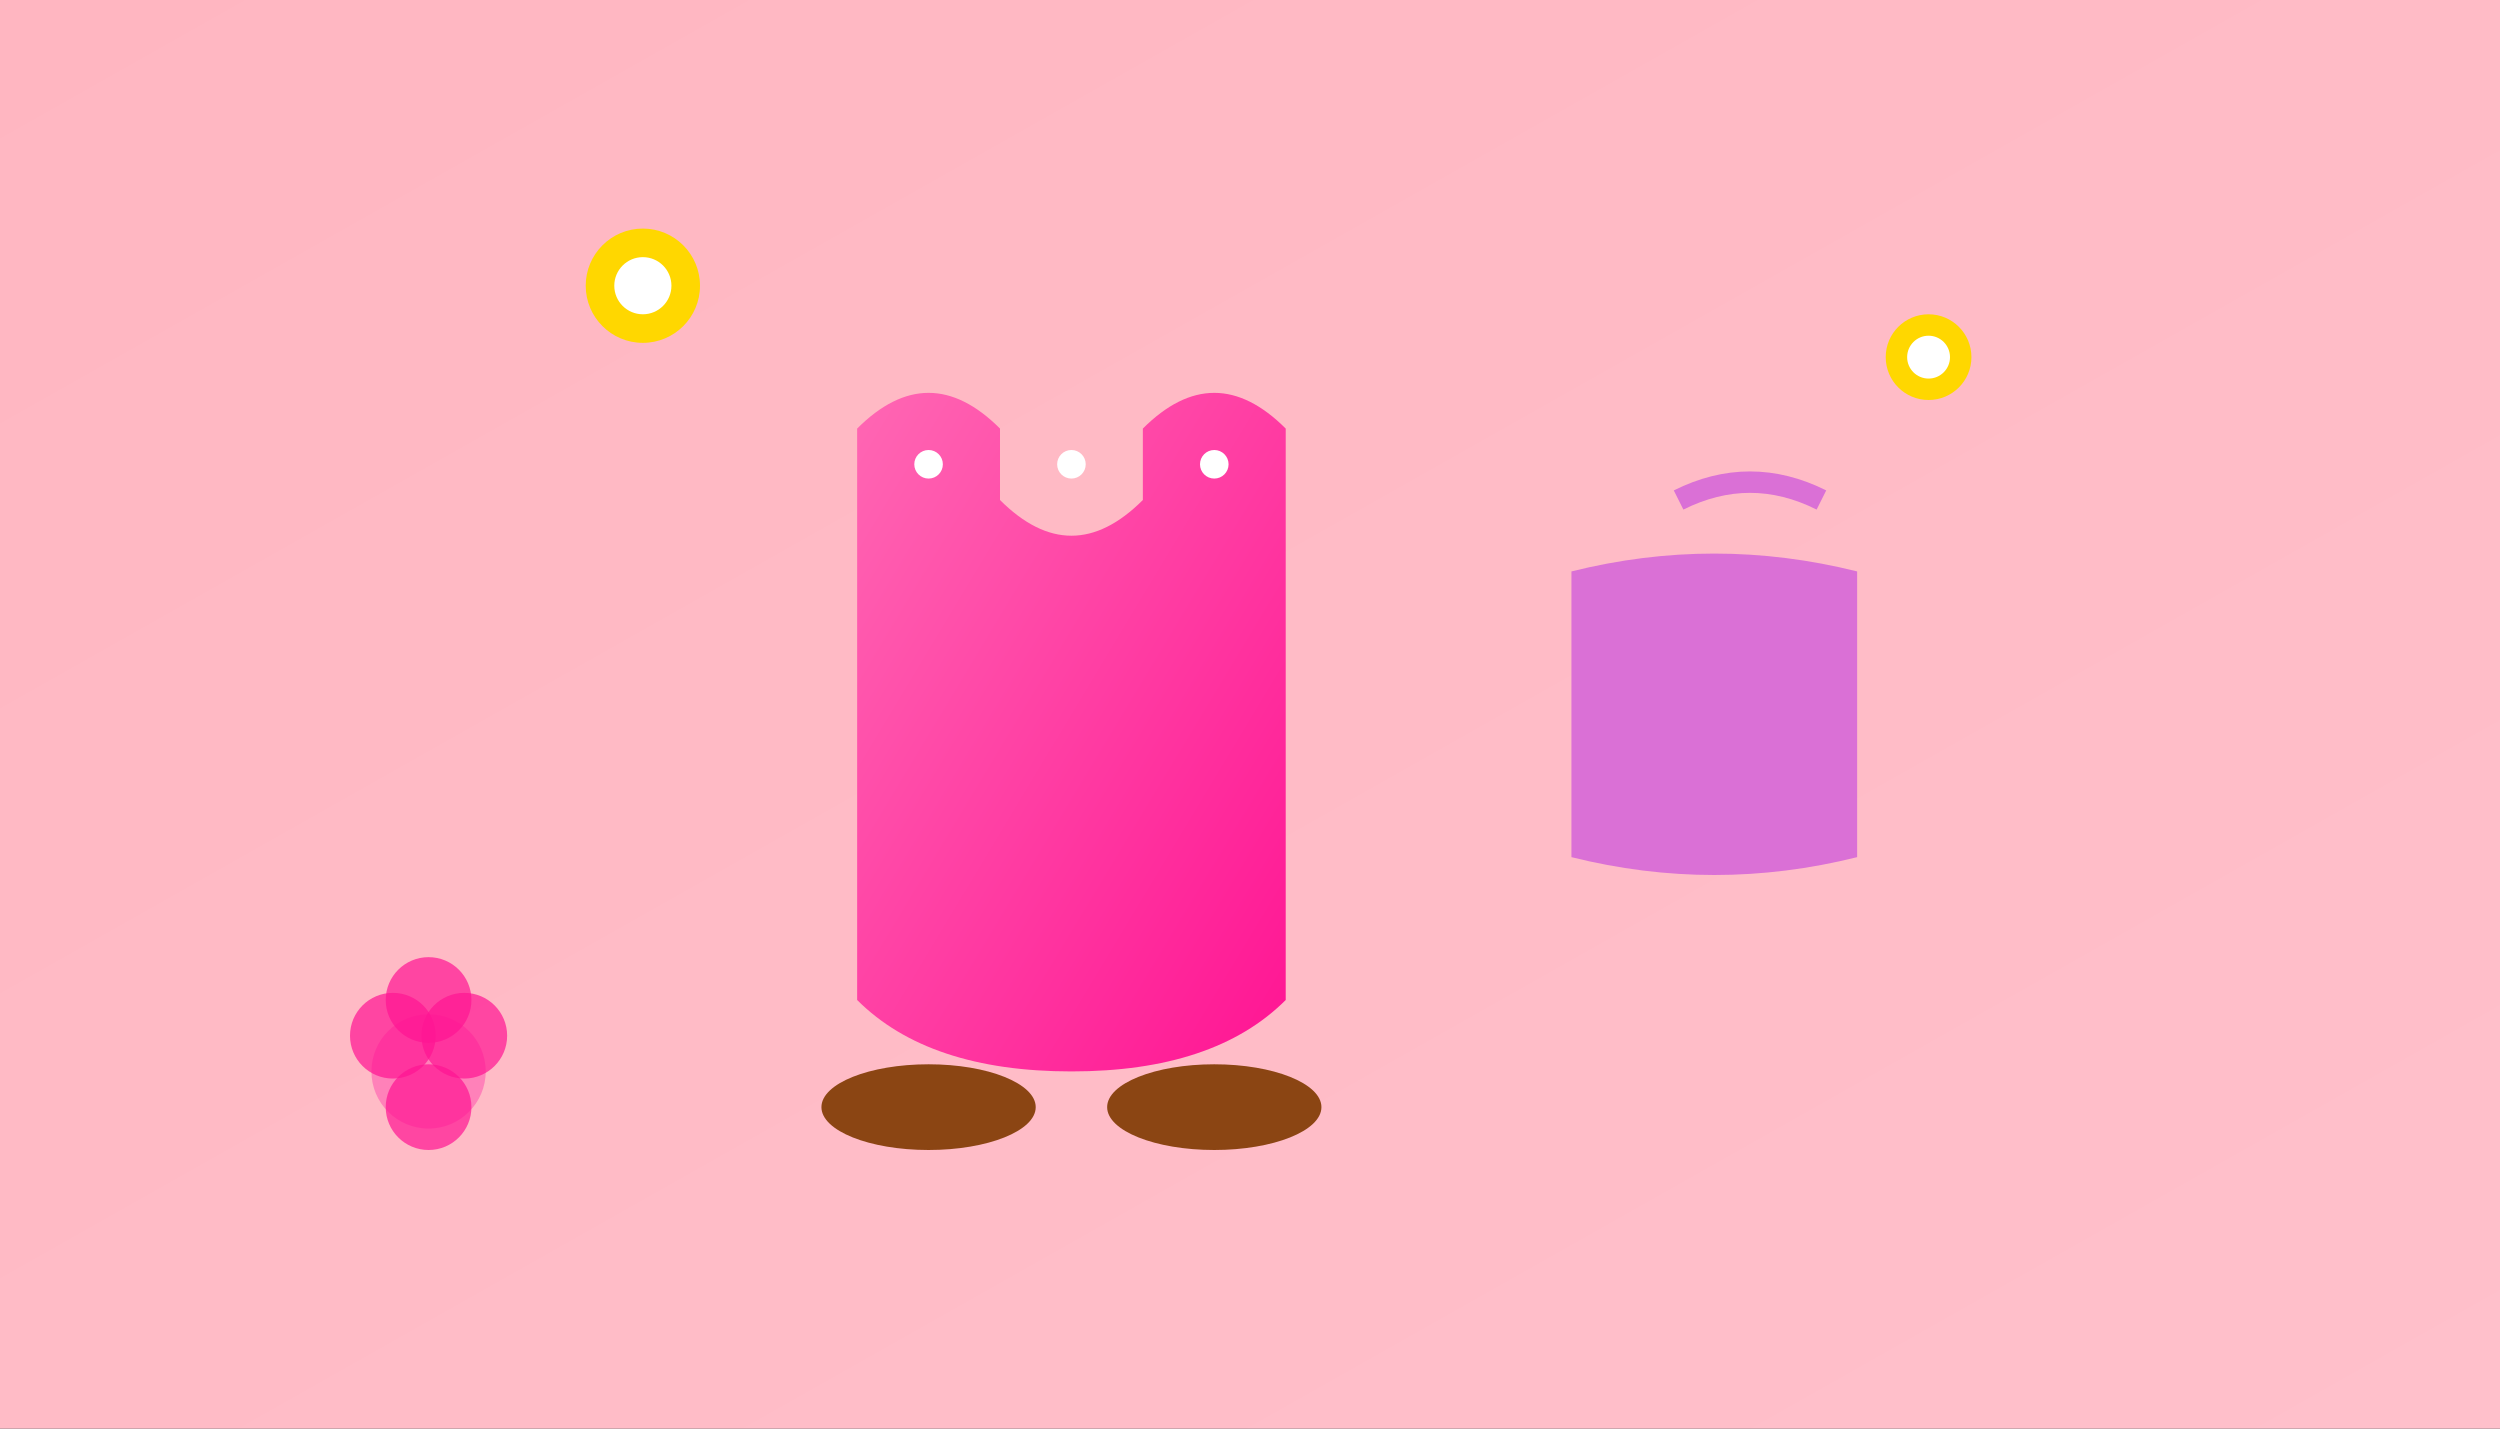 <svg viewBox="0 0 350 200" xmlns="http://www.w3.org/2000/svg"><rect x="0" y="0" width="350" height="200" fill="#333333" stroke="none"/> <defs> <linearGradient id="feminineBg" x1="0%" y1="0%" x2="100%" y2="100%"> <stop offset="0%" style="stop-color:#FFB6C1;stop-opacity:1" /> <stop offset="100%" style="stop-color:#FFC0CB;stop-opacity:1" /> </linearGradient> <linearGradient id="dressGradient" x1="0%" y1="0%" x2="100%" y2="100%"> <stop offset="0%" style="stop-color:#FF69B4;stop-opacity:1" /> <stop offset="100%" style="stop-color:#FF1493;stop-opacity:1" /> </linearGradient> </defs> <rect width="350" height="200" fill="url(#feminineBg)"/> <path d="M 120 60 Q 130 50 140 60 L 140 70 Q 150 80 160 70 L 160 60 Q 170 50 180 60 L 180 140 Q 170 150 150 150 Q 130 150 120 140 Z" fill="url(#dressGradient)"/> <circle cx="130" cy="65" r="2" fill="#FFF"/> <circle cx="150" cy="65" r="2" fill="#FFF"/> <circle cx="170" cy="65" r="2" fill="#FFF"/> <ellipse cx="130" cy="155" rx="15" ry="6" fill="#8B4513"/> <ellipse cx="170" cy="155" rx="15" ry="6" fill="#8B4513"/> <path d="M 220 80 Q 240 75 260 80 L 260 120 Q 240 125 220 120 Z" fill="#DA70D6"/> <path d="M 235 70 Q 245 65 255 70" stroke="#DA70D6" stroke-width="3" fill="none"/> <circle cx="90" cy="40" r="8" fill="#FFD700"/> <circle cx="90" cy="40" r="4" fill="#FFF"/> <circle cx="270" cy="50" r="6" fill="#FFD700"/> <circle cx="270" cy="50" r="3" fill="#FFF"/> <circle cx="60" cy="150" r="8" fill="#FF69B4" opacity="0.7"/> <circle cx="55" cy="145" r="6" fill="#FF1493" opacity="0.7"/> <circle cx="65" cy="145" r="6" fill="#FF1493" opacity="0.7"/> <circle cx="60" cy="140" r="6" fill="#FF1493" opacity="0.7"/> <circle cx="60" cy="155" r="6" fill="#FF1493" opacity="0.7"/> </svg>
